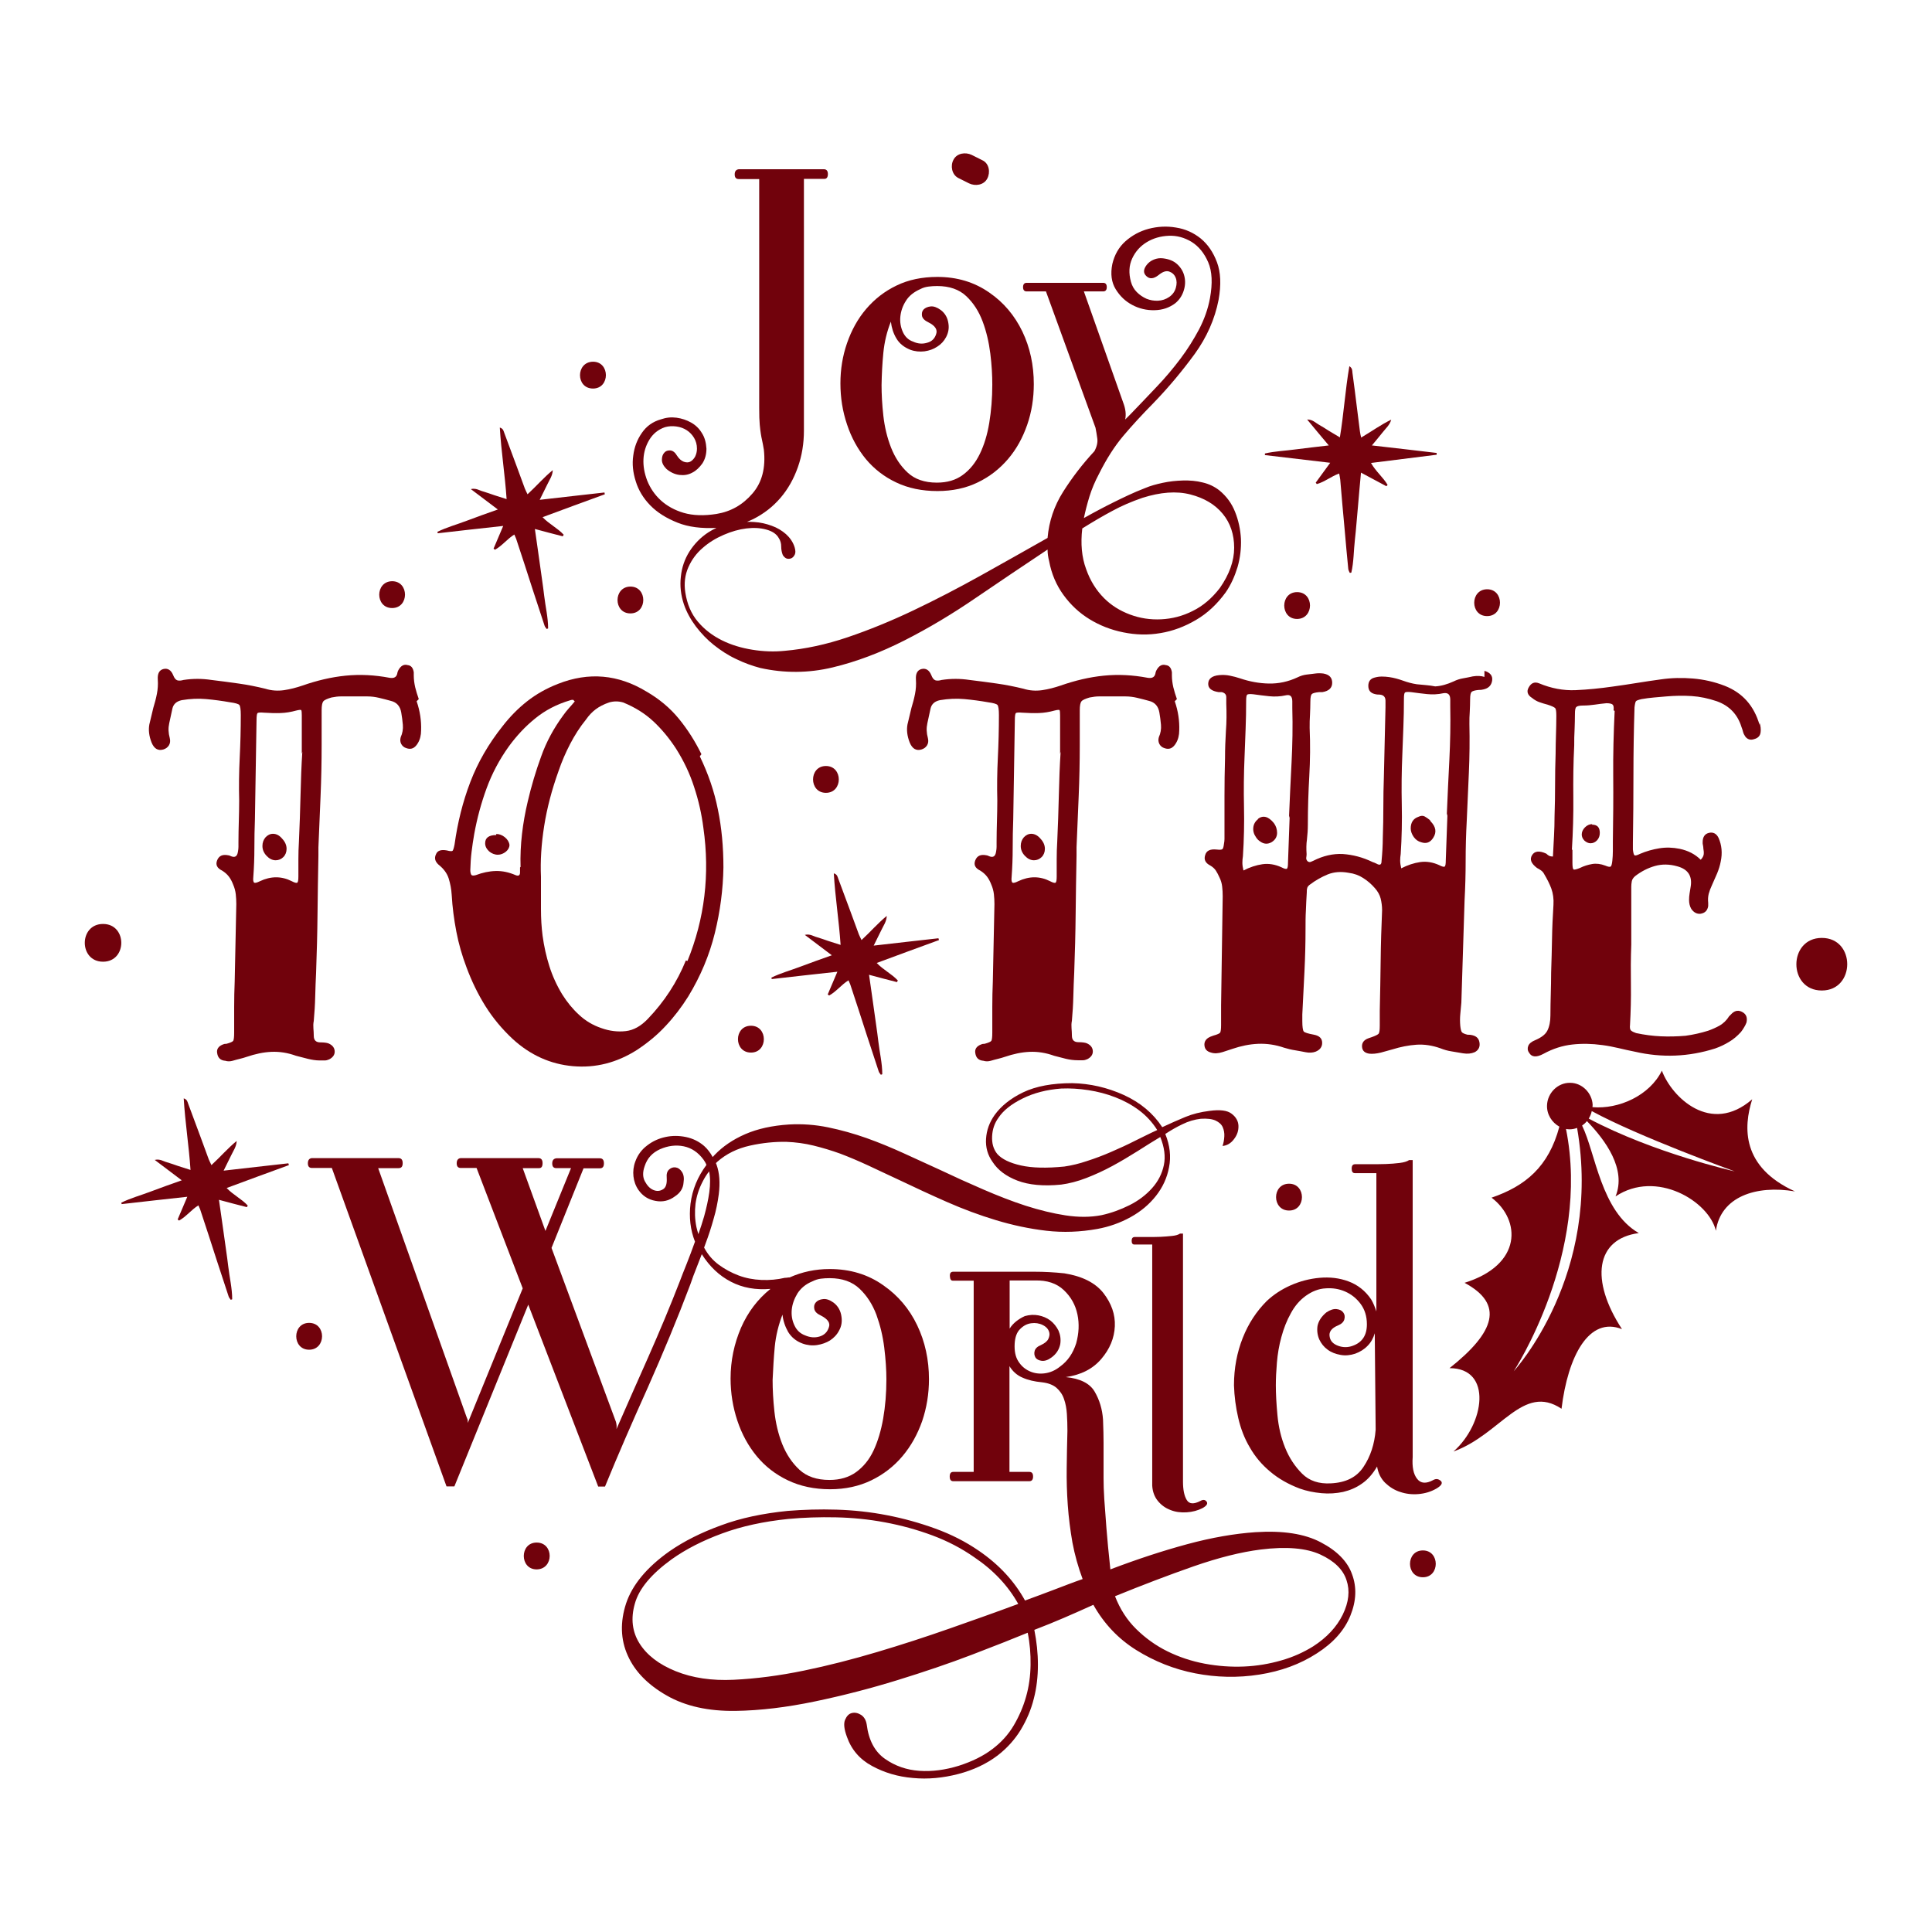 <?xml version="1.0" encoding="utf-8"?>
<!-- Generator: Adobe Illustrator 22.0.0, SVG Export Plug-In . SVG Version: 6.00 Build 0)  -->
<svg version="1.1" id="Layer_1" xmlns="http://www.w3.org/2000/svg" xmlns:xlink="http://www.w3.org/1999/xlink" x="0px" y="0px"
	 viewBox="0 0 1080 1080" style="enable-background:new 0 0 1080 1080;" xml:space="preserve">
<style type="text/css">
	.st0{fill:#71020C;}
</style>
<g>
	<path class="st0" d="M385.9,718c1-2.9,2.2-6.3,3.8-10.2c0.9-2.2,1.7-4.4,2.6-6.7c0,0,0,0,0,0c4.3,6.8,9.7,12,16.3,15.4
		c6.5,3.4,13.9,4.7,22.1,4c-7.1,5.7-12.6,12.9-16.5,21.8c-3.8,8.9-5.8,18.3-5.8,28.3c0,8.2,1.3,16.1,3.8,23.6
		c2.5,7.5,6.1,14.1,10.8,19.8c4.7,5.7,10.5,10.2,17.4,13.5c6.9,3.3,14.8,5,23.6,5c8.6,0,16.3-1.7,23.1-5c6.8-3.3,12.6-7.8,17.4-13.5
		c4.8-5.7,8.4-12.2,11-19.6c2.5-7.4,3.8-15.2,3.8-23.4c0-10.9-2.2-21-6.6-30.2c-4.4-9.2-10.7-16.6-18.9-22.3
		c-8.6-6.1-18.6-9.1-30-9.1c-8,0-15.5,1.6-22.4,4.7c-0.4,0-0.8,0-1.3,0.1c-0.5,0.1-0.9,0.1-1.3,0.1c-4.3,1-8.7,1.4-13.2,1.2
		c-4.5-0.2-8.7-1-12.7-2.5c-4-1.5-7.7-3.5-11.1-6c-3.4-2.5-6.1-5.7-8.1-9.4c0-0.1-0.1-0.1-0.1-0.2c0.3-0.7,0.5-1.4,0.8-2.2
		c1.7-4.5,3.2-9.1,4.5-13.8c1.4-4.7,2.3-9.3,2.9-13.8c0.8-6.4,0.4-11.9-1.2-16.4c-0.1-0.4-0.3-0.7-0.4-1c0.2-0.2,0.5-0.5,0.7-0.7
		c5.1-4.5,11.2-7.5,18.4-9.1c7.2-1.6,14-2.2,20.2-2.1c5.3,0.2,10.4,0.9,15.3,2.1c4.9,1.2,9.9,2.7,14.9,4.5c5,1.9,10.2,4.1,15.6,6.6
		c5.4,2.5,11.2,5.3,17.5,8.2c8.6,4.1,17.4,8.2,26.5,12.2c9.1,4,18.2,7.4,27.5,10.2c9.3,2.8,18.6,4.8,28.1,5.9c9.5,1.1,19,0.7,28.5-1
		c6.6-1.2,12.8-3.4,18.6-6.6c5.8-3.2,10.5-7.2,14.2-11.9c3.7-4.7,6.2-10,7.3-16c1.2-6,0.5-12.2-2.1-18.6c2.9-1.9,6.1-3.8,9.5-5.4
		c3.4-1.7,6.9-2.7,10.4-3.1c3.5-0.2,6.2,0.1,8.2,1c1.9,0.9,3.3,2.1,4,3.7c0.7,1.6,1,3.3,0.9,5.1c-0.1,1.9-0.4,3.7-1,5.4
		c2.5-0.2,4.7-1.5,6.4-3.8c1.8-2.3,2.6-4.8,2.5-7.5c-0.1-2.6-1.4-4.9-3.8-6.7c-2.4-1.9-6.6-2.4-12.4-1.6c-4.9,0.6-9.4,1.7-13.5,3.4
		c-4.1,1.7-8.4,3.6-12.9,5.7c-5.1-7.8-12.3-13.8-21.5-18c-9.3-4.2-18.9-6.4-28.8-6.6c-11.1,0-20.3,1.7-27.4,5.1
		c-7.1,3.4-12.4,7.7-16,12.7c-2.9,4.1-4.5,8.5-4.8,13.3c-0.3,4.8,0.9,9.1,3.7,13c2.9,4.5,7.6,8,13.9,10.4c6.3,2.4,14.5,3.2,24.4,2.2
		c4.5-0.6,9.2-1.8,14.1-3.7c4.9-1.9,9.7-4.1,14.5-6.7c4.8-2.6,9.5-5.4,14.1-8.3c4.6-2.9,8.8-5.6,12.7-7.9c2.3,5.7,3,10.9,2,15.7
		c-1,4.8-3.2,9.1-6.6,12.9c-3.4,3.8-7.6,7-12.6,9.5c-5,2.5-10.2,4.4-15.7,5.6c-6.2,1.2-12.9,1.2-20.1,0.1
		c-7.1-1.1-14.5-2.9-22.3-5.4c-7.7-2.5-15.6-5.6-23.7-9.1c-8.1-3.5-16.3-7.2-24.5-11.1c-6.4-2.9-13.1-6-19.9-9.1
		c-6.8-3.1-13.8-6-20.8-8.5c-7.1-2.5-14.2-4.5-21.5-6c-7.3-1.5-14.5-2-21.8-1.6c-9.4,0.6-17.6,2.4-24.5,5.4
		c-6.9,3-12.6,6.9-17.1,11.6c-0.4,0.4-0.7,0.8-1.1,1.2c-1.3-2.4-2.9-4.5-4.8-6.2c-2.9-2.5-6.3-4.2-10.2-5c-3.9-0.8-7.7-0.8-11.4,0
		c-3.7,0.8-7.1,2.3-10.2,4.7c-3.1,2.3-5.4,5.4-6.7,9.1c-1,2.7-1.3,5.5-1,8.2c0.3,2.7,1.2,5.3,2.8,7.6c2.3,3.3,5.5,5.4,9.5,6.1
		c4,0.8,7.7-0.1,11-2.6c2.9-1.9,4.5-4.5,4.7-7.6c0.4-2.5,0.1-4.5-0.9-6c-1-1.5-2.1-2.3-3.5-2.5c-1.4-0.2-2.6,0.2-3.7,1.2
		c-1.1,1-1.5,2.5-1.3,4.7c0.2,3.3-0.5,5.5-2.2,6.4c-1.7,1-3.4,1.1-5.3,0.3c-1.9-0.8-3.4-2.4-4.7-4.8c-1.3-2.4-1.3-5.3-0.1-8.6
		c1.4-4.3,4.2-7.4,8.6-9.4c4.4-1.9,8.8-2.5,13.2-1.6c4.4,0.9,8.1,3.4,11.1,7.5c0.6,0.9,1.2,1.8,1.6,2.9c-4.9,6.6-7.9,13.8-8.9,21.7
		c-0.9,7.5-0.1,14.6,2.5,21.2c-1.6,4.5-3.2,8.7-4.7,12.5c-1.6,3.9-2.8,7.1-3.8,9.7c-5.3,13.7-11.2,27.8-17.7,42.5
		c-6.5,14.6-12.4,28-17.7,40.1c0.2-1.4,0.1-2.7-0.3-4.1l-36-97.2l17.9-44.5h9.1c1.6,0,2.3-0.9,2.3-2.8c0-1.9-0.8-2.8-2.3-2.8h-24.3
		c-1.6,0.2-2.3,1.2-2.3,2.9c0,1.8,0.8,2.6,2.3,2.6h8.2l-14.3,35.1L292.2,653h9.1c1.4,0,2-0.9,2-2.8c0-1.9-0.8-2.8-2.3-2.8h-43.6
		c-1.4,0.2-2.1,1.2-2.1,2.9c0,1.8,0.8,2.6,2.3,2.6h8.8l25.8,67.3l-30.7,75.2c0-1,0-1.6-0.1-1.8c-0.1-0.2-0.3-0.8-0.7-1.8L211.4,653
		h11.4c1.6,0,2.3-0.9,2.3-2.8c0-1.9-0.8-2.8-2.3-2.8h-48.6c-1.4,0.2-2.1,1.2-2.1,2.9c0,1.8,0.8,2.6,2.3,2.6h11.1l64.1,178h4.4
		l41.3-101.6L334.4,831h3.8c7.2-17.6,15.2-36,23.9-55.3C370.7,756.3,378.7,737.1,385.9,718z M433.1,752.8c0.6-6.2,2.1-12.2,4.3-17.9
		c0.4,3.5,1.5,6.7,3.2,9.7c1.8,2.9,4.4,5.1,7.9,6.4c2.7,1,5.5,1.3,8.2,0.9c2.7-0.4,5.2-1.3,7.3-2.6c2.1-1.4,3.9-3.2,5.1-5.6
		c1.3-2.3,1.7-4.9,1.3-7.6c-0.4-3.3-1.9-6-4.4-7.9c-2.2-1.6-4.1-2.2-5.9-2c-1.8,0.2-3.1,0.8-4,1.8c-0.9,1-1.2,2.2-0.9,3.7
		s1.5,2.7,3.7,3.7c3.9,2,5.4,4.2,4.4,6.7c-0.8,2.5-2.5,4.2-5.1,5c-2.6,0.8-5.3,0.6-8.1-0.6c-2.7-1-4.7-2.8-6-5.6
		c-1.3-2.7-1.8-5.7-1.5-8.8c0.3-3.1,1.4-6.1,3.2-9.1c1.9-2.9,4.6-5.2,8.3-6.7c1.6-0.8,3.1-1.3,4.7-1.5c1.6-0.2,3.2-0.3,5-0.3
		c7,0,12.6,2,16.7,5.9c4.1,3.9,7.2,8.7,9.4,14.5c2.1,5.8,3.6,11.9,4.4,18.4c0.8,6.5,1.2,12.4,1.2,17.7c0,7.8-0.6,15.1-1.8,22
		c-1.2,6.8-3,12.8-5.4,17.9c-2.4,5.1-5.7,9.1-9.7,12c-4,2.9-9,4.4-14.9,4.4c-7.1,0-12.7-1.9-16.8-5.7c-4.1-3.8-7.3-8.6-9.6-14.3
		c-2.3-5.8-3.7-11.9-4.4-18.3c-0.7-6.4-1-12.3-1-17.6C432.2,765.2,432.5,759.1,433.1,752.8z M634.5,637.7c-4.3,2.2-8.7,4.2-13.3,6.2
		c-4.6,2-9.1,3.7-13.5,5.1c-4.4,1.5-8.6,2.5-12.7,3.1c-10,1-18.1,0.8-24.3-0.6c-6.2-1.4-10.6-3.5-13.2-6.4c-2.2-2.7-3.1-6-2.9-10
		c0.2-3.9,1.4-7.3,3.5-10.2c2.7-4.1,7.2-7.7,13.5-10.8c6.2-3.1,13.5-5,21.7-5.6c4.9-0.2,9.9,0.1,15.1,0.9c5.2,0.8,10.2,2.1,15.1,4
		c4.9,1.9,9.3,4.3,13.3,7.3c4,3,7.4,6.7,10.1,11C642.9,633.5,638.8,635.6,634.5,637.7z M388.8,672.9c0.6-4.3,1.9-8.4,4-12.4
		c1-2,2.2-3.9,3.6-5.7c0.7,3.3,0.7,7.2,0.1,11.7c-0.6,4.3-1.6,8.8-2.9,13.5c-1,3.3-2,6.6-3.2,9.9c-0.4-1.3-0.8-2.7-1.1-4
		C388.4,681.5,388.3,677.2,388.8,672.9z"/>
	<path class="st0" d="M738.4,862.2c-9-4.8-21.2-6.7-36.6-5.7c-11.7,0.8-24.4,3-38.1,6.7c-13.7,3.7-28,8.4-43,14.1
		c-1-9.2-1.7-16.9-2.2-23.1c-0.5-6.2-0.9-11.7-1.2-16.2c-0.3-4.6-0.4-8.5-0.4-11.7s0-6.4,0-9.7s0-6.6,0-10.1c0-3.5-0.1-7.8-0.3-12.9
		c-0.4-5.9-2-11.1-4.7-15.7c-2.7-4.6-8.1-7.3-16.1-8.1c8.4-1.2,15-4.5,19.8-10.1c4.8-5.6,7.3-11.7,7.6-18.3
		c0.3-6.6-1.9-12.8-6.4-18.6c-4.6-5.8-11.9-9.4-21.8-11c-5.7-0.6-11.2-0.9-16.7-0.9h-45.4c-1.4,0-2,0.8-1.9,2.5
		c0.1,1.7,0.6,2.5,1.6,2.5h11.7v106.9h-11.4c-1.4,0-2,0.9-2,2.6c0,1.8,0.7,2.6,2,2.6h42.5c1.4,0,2.1-0.9,2.1-2.6
		c0-1.8-0.7-2.6-2.1-2.6h-11.1v-59.1c1.8,2.9,4.2,5.1,7.3,6.4c3.1,1.4,6.7,2.2,10.8,2.6c3.5,0.4,6.2,1.4,8.2,3.1
		c1.9,1.7,3.4,3.8,4.2,6.3c0.9,2.5,1.4,5.3,1.6,8.3c0.2,3,0.3,6.2,0.3,9.5c-0.2,6.8-0.3,13.7-0.4,20.6c-0.1,6.9,0.1,13.9,0.6,20.9
		c0.5,7,1.4,14,2.6,20.9c1.3,6.9,3.2,13.7,5.7,20.4c-5.5,1.9-10.8,4-16.1,6c-5.3,2-10.6,4-16.1,6c-5.9-10.7-14.4-20-25.8-27.8
		c-7.4-5.1-15.5-9.2-24.3-12.4s-17.8-5.7-27.1-7.5c-9.3-1.8-18.6-2.8-28.1-3.1c-9.5-0.3-18.6,0-27.4,0.7c-13.9,1.4-26.3,4-37.3,8.1
		c-11,4-20.6,8.8-28.8,14.5c-12.7,9-20.7,18.7-24.2,29.1c-3.4,10.4-3.1,20.2,0.9,29.1c4,9,11.3,16.4,21.8,22.4
		c10.5,6,23.3,8.8,38.4,8.6c13.9-0.2,28.7-2,44.5-5.3c15.8-3.3,31.2-7.3,46.1-11.9c14.9-4.6,28.8-9.3,41.6-14.2
		c12.8-4.9,23.2-9,31.2-12.3c1.2,5.9,1.7,11.9,1.6,18c-0.1,6.2-0.9,12.1-2.5,17.7c-1.6,5.7-3.9,11-6.9,16.1c-3,5.1-7,9.5-11.9,13.2
		c-5.1,3.9-11.4,7-18.9,9.4c-7.5,2.3-14.8,3.3-22,2.8c-7.1-0.5-13.5-2.7-19.2-6.7c-5.7-4-9.1-10.4-10.2-19.2
		c-0.4-2.5-1.5-4.3-3.2-5.4c-1.8-1.1-3.5-1.4-5.1-1c-1.7,0.4-2.9,1.7-3.8,3.8c-0.9,2.1-0.5,5.3,1,9.4c2.5,7.2,7.2,12.7,14.1,16.4
		c6.8,3.7,14.4,6,22.8,6.7c8.4,0.8,16.8,0,25.3-2.2c8.5-2.2,15.9-5.7,22.1-10.4c5.3-4.1,9.6-8.9,12.9-14.3
		c3.3-5.5,5.8-11.3,7.3-17.4c1.6-6.1,2.3-12.5,2.3-19c0-6.5-0.7-13-2-19.5c5.7-2.2,11.2-4.4,16.5-6.7c5.4-2.3,10.9-4.8,16.5-7.3
		c5.9,10.5,13.9,19,24,25.3c10.1,6.3,21.1,10.7,32.9,13c11.8,2.3,23.8,2.6,35.9,0.7c12.1-1.9,22.8-5.8,32.2-11.9
		c9.2-5.9,15.4-12.9,18.7-21.1c3.3-8.2,3.6-15.9,0.9-23.1C753.3,872.9,747.4,866.9,738.4,862.2z M592.6,763.9
		c-2.7,2.2-5.6,3.4-8.6,3.8c-3,0.4-5.9,0-8.5-1.2c-2.6-1.2-4.7-3-6.3-5.6c-1.6-2.5-2.2-5.8-2-9.7c0.2-3.7,1.2-6.5,3.1-8.3
		c1.9-1.9,3.9-2.9,6.2-3.2c2.2-0.3,4.4,0,6.4,1c2,1,3.3,2.4,3.7,4.4c0.2,1,0,2.1-0.6,3.4c-0.6,1.3-2,2.4-4.1,3.4
		c-2,0.8-3.1,1.9-3.5,3.2c-0.4,1.4-0.2,2.6,0.4,3.7c0.7,1.1,1.9,1.7,3.5,1.9c1.7,0.2,3.5-0.4,5.4-1.8c2.7-1.9,4.4-4.5,5-7.6
		c0.4-2.7,0-5.2-1-7.5c-1.1-2.2-2.6-4.1-4.5-5.6c-2-1.5-4.2-2.4-6.7-2.9c-2.5-0.5-5.1-0.3-7.6,0.4c-1.8,0.8-3.4,1.8-4.8,2.9
		c-1.5,1.2-2.7,2.5-3.7,4.1v-26.9h14.1c6.8-0.2,12.2,1.6,16.2,5.4c4,3.8,6.5,8.3,7.6,13.6c1.1,5.3,0.8,10.6-0.7,16.1
		C599.8,756.5,596.9,760.8,592.6,763.9z M531,910.3c-13.4,4.7-26.9,9.1-40.7,13.2c-13.8,4.1-27.4,7.6-41,10.4
		c-13.6,2.8-26.6,4.5-39.1,5.1c-12.3,0.6-23.1-1-32.5-4.8c-9.4-3.8-16.1-9-20.2-15.5c-4.1-6.5-5-14-2.6-22.3
		c2.3-8.3,9.2-16.5,20.5-24.7c8-5.7,17.4-10.5,28.3-14.5c10.8-4,23.2-6.7,37-8.1c8.6-0.8,17.5-1.1,26.6-0.9
		c9.2,0.2,18.3,1.1,27.4,2.8c9.1,1.7,17.9,4.1,26.5,7.3c8.6,3.2,16.4,7.3,23.4,12.2c10.7,7.2,18.9,15.9,24.6,26.1
		C557.1,901.1,544.4,905.6,531,910.3z M750.6,902.6c-3.4,6.9-8.9,12.8-16.5,17.7c-5.3,3.3-11.2,6-17.9,7.9
		c-6.6,1.9-13.6,3.1-20.8,3.4c-7.2,0.3-14.5-0.2-22-1.6c-7.4-1.4-14.3-3.7-20.8-6.9s-12.3-7.4-17.4-12.4
		c-5.2-5.1-9.1-11.2-11.9-18.4c15.2-6.2,29.9-11.8,43.9-16.7c14.1-4.9,26.5-8,37.5-9.4c14.4-1.8,25.6-0.8,33.4,2.8
		c7.8,3.6,12.7,8.4,14.6,14.3C754.7,889.2,754,895.6,750.6,902.6z"/>
	<path class="st0" d="M647.3,839.1c1.9,2.3,4.3,4,7,5c2.7,1.1,5.7,1.5,9,1.3c3.3-0.2,6.3-1,9-2.4c2.3-1.3,3-2.5,2.2-3.6
		c-0.8-1.1-2-1.2-3.4-0.4c-3.8,2-6.3,1.8-7.7-0.5c-1.4-2.3-2.1-5.7-2.1-10.3V689.6h-1.7c-1,0.7-2.5,1.1-4.5,1.3s-4.2,0.4-6.5,0.5
		c-2.3,0.1-4.8,0.1-7.3,0.1c-2.5,0-4.9,0-7,0c-1.1,0-1.7,0.7-1.7,2.1c0,1.4,0.5,2.1,1.5,2.1h10v134.8
		C644.3,833.9,645.4,836.8,647.3,839.1z"/>
	<path class="st0" d="M801.1,827.4c-3.9,2.1-6.9,1.9-8.9-0.7c-2.1-2.6-2.9-6.7-2.5-12.2v-166h-2c-1.2,0.8-2.9,1.3-5.3,1.6
		c-2.4,0.3-5,0.5-7.8,0.6c-2.8,0.1-5.7,0.1-8.7,0.1c-3,0-5.8,0-8.3,0c-1.4,0-2,0.8-2,2.5c0,1.7,0.6,2.5,1.8,2.5h12v77.3
		c-0.4-1.2-0.8-2.3-1.3-3.5c-0.5-1.2-1-2.2-1.6-3.2c-3.3-4.9-7.6-8.2-12.7-10.1c-5.1-1.9-10.5-2.5-16.1-2c-5.6,0.5-11,1.9-16.2,4.2
		c-5.2,2.3-9.7,5.3-13.4,8.8c-5.7,5.7-10.2,12.5-13.4,20.6c-3.2,8.1-4.9,16.9-4.9,26.5c0.2,6.2,1,12.3,2.4,18.3s3.5,11.5,6.5,16.5
		c2.9,5.1,6.7,9.6,11.4,13.5c4.6,3.9,10.1,7,16.4,9.4c3.9,1.4,8,2.2,12.2,2.6c4.2,0.4,8.3,0.1,12.1-0.7c3.8-0.9,7.4-2.4,10.6-4.7
		c3.2-2.2,6-5.4,8.4-9.5c0.6,3.7,2.1,6.7,4.5,9.1c2.4,2.3,5.2,4.1,8.4,5.1c3.2,1.1,6.6,1.5,10.2,1.2s7-1.3,10.1-3.1
		c2.7-1.6,3.6-3,2.5-4.2C804,826.6,802.7,826.5,801.1,827.4z M762.2,820c-3.8,5.8-9.9,8.8-18.2,9.2c-6.7,0.4-12.1-1.4-16.1-5.4
		c-4-4-7.2-8.8-9.5-14.5c-2.3-5.7-3.7-11.7-4.3-18.2c-0.6-6.4-0.9-12-0.9-16.7c0-3.7,0.2-8,0.6-12.7c0.4-4.8,1.2-9.6,2.5-14.3
		c1.3-4.8,3-9.2,5.3-13.3c2.2-4.1,5-7.3,8.3-9.7c3.5-2.5,7.2-4,11.1-4.2c3.9-0.3,7.6,0.3,11,1.8c3.4,1.5,6.3,3.8,8.6,6.9
		c2.3,3.1,3.5,6.9,3.5,11.4c0,6.1-2.6,10.1-7.9,12c-2.7,1-5.5,1-8.2,0c-2.7-1-4.3-2.6-4.7-5c-0.6-2.7,1-4.9,4.7-6.4
		c1.9-0.8,3.1-1.9,3.5-3.4c0.4-1.5,0.2-2.7-0.6-3.8c-0.8-1.1-2-1.7-3.7-1.9c-1.7-0.2-3.6,0.4-5.7,1.8c-2.7,2.2-4.4,4.7-5,7.6
		c-0.4,2.7,0,5.3,1,7.6c1.1,2.3,2.6,4.2,4.7,5.7c2,1.5,4.4,2.4,7.2,2.9c2.7,0.5,5.5,0.2,8.2-0.7c2.7-1,5-2.4,6.9-4.4
		c1.9-1.9,3.2-4.3,4-7l0.5,53.9C768.4,807.2,766.1,814.2,762.2,820z"/>
	<path class="st0" d="M363.5,282.5c3.9,4,9,7.2,15.3,9.7c6,2.4,13.2,3.3,21.7,2.9c-1.5,0.7-3,1.5-4.4,2.4c-4.5,2.9-8,6.6-10.7,10.8
		c-2.7,4.3-4.3,9-4.8,14.1c-0.6,5.1,0,10.3,1.7,15.4c1.5,4.4,3.8,8.5,6.7,12.4c3,3.9,6.3,7.4,10.1,10.4c3.8,3,7.9,5.7,12.4,7.8
		c4.5,2.2,9,3.8,13.5,5c13.5,3,27,2.9,40.4-0.3c13.4-3.2,26.8-8.3,40.2-15.1c13.4-6.8,26.8-14.8,40.2-24
		c13.4-9.1,26.7-18.1,39.8-26.8c0,2.1,0.3,4.3,0.9,6.6c1.3,7,4,13.3,8,18.8c4,5.5,8.8,10,14.5,13.5c5.7,3.5,12,6,19,7.4
		c6.9,1.4,13.8,1.6,20.7,0.4c6.8-1.1,13.5-3.6,19.8-7.3c6.4-3.7,11.9-8.9,16.7-15.5c2.9-4.2,5-8.9,6.6-14.1
		c1.5-5.2,2.1-10.5,1.9-15.8c-0.3-5.3-1.4-10.4-3.3-15.1c-1.9-4.8-4.8-8.7-8.8-12c-2.7-2.1-5.8-3.6-9.3-4.4c-3.5-0.9-7.2-1.2-11-1.1
		c-3.8,0.1-7.6,0.5-11.3,1.3c-3.7,0.8-7,1.7-9.8,2.9c-3.4,1.3-6.6,2.7-9.4,4c-2.9,1.3-5.6,2.7-8.3,4c-2.7,1.3-5.3,2.7-8,4.1
		c-2.7,1.4-5.5,3-8.6,4.7c0.8-3.8,1.8-7.8,3.1-12c1.3-4.2,3.1-8.5,5.4-12.8c4.2-8.4,8.7-15.4,13.5-21.1c4.8-5.7,10.5-11.9,17-18.5
		c8.6-8.9,16.2-18.1,23-27.4c6.7-9.3,11.2-19.4,13.3-30.2c1.5-8.4,1.2-15.4-0.9-21c-2.1-5.6-5.1-10-9.1-13.3
		c-4-3.2-8.6-5.3-13.8-6.1c-5.2-0.9-10.3-0.6-15.3,0.7c-4.9,1.3-9.3,3.7-13,7c-3.7,3.3-6.1,7.6-7.3,12.7c-1.1,5.5-0.5,10.2,1.9,14.1
		c2.4,3.9,5.5,6.8,9.3,8.8c3.8,2,7.9,3,12.4,2.9c4.5-0.1,8.3-1.4,11.6-3.9c2.3-1.9,3.8-4.2,4.7-7c0.9-2.8,1-5.4,0.4-8
		c-0.6-2.6-1.9-4.8-3.9-6.7c-2-1.9-4.7-3-8.1-3.4c-1.7-0.2-3.4,0-5.1,0.7c-1.7,0.7-3,1.7-4,3c-1.9,2.5-2,4.6-0.1,6.3
		c1.8,1.7,4,1.5,6.7-0.6c2.3-1.9,4.3-2.6,6-2c1.7,0.6,2.9,1.7,3.6,3.4c0.7,1.7,0.7,3.6,0.1,5.7c-0.6,2.1-1.8,3.8-3.7,5.1
		c-1.9,1.3-4,2-6.3,2.1c-2.3,0.1-4.4-0.3-6.4-1.1c-2-0.9-3.8-2.1-5.4-3.7c-1.6-1.6-2.7-3.6-3.3-5.8c-1.3-4.8-1.1-9.1,0.7-13
		c1.8-3.9,4.5-6.9,8.1-9.1c3.6-2.2,7.7-3.4,12.3-3.6c4.6-0.2,8.8,1,12.8,3.4c4,2.5,7.1,6.3,9.3,11.4c2.2,5.1,2.5,11.8,1,20
		c-1.1,6.1-3.2,11.9-6.1,17.5c-3,5.6-6.4,11.1-10.4,16.4c-4,5.3-8.4,10.6-13.3,15.7s-9.7,10.3-14.7,15.4l-2.9,2.9
		c0.6-2.9,0.2-6-1.1-9.4l-22-62.2h10.8c1.3,0,2-0.8,2-2.4c0-1.6-0.7-2.4-2-2.4h-42.8c-1.3,0-2,0.8-2,2.4c0,1.6,0.7,2.4,2,2.4h10.8
		l27.7,76.2c0.4,1.9,0.7,3.9,1,6c0.3,2.1-0.2,4.5-1.6,7.1c-6.7,7.2-12.5,14.8-17.5,22.7c-5,7.9-7.9,16.5-8.7,25.8
		c-12.4,7-24.9,14.1-37.5,21.1c-12.6,7-25.1,13.5-37.5,19.4c-12.4,5.9-24.6,10.9-36.7,15c-12.1,4.1-23.8,6.6-35.2,7.6
		c-5.9,0.6-11.9,0.4-18.1-0.6c-6.2-1-11.9-2.7-17.1-5.3c-5.2-2.6-9.7-6-13.4-10.4c-3.7-4.4-6-9.8-7-16.3c-0.8-5.1-0.2-9.8,1.7-14.1
		c1.9-4.3,4.6-7.9,8-10.8c3.4-3,7.3-5.4,11.7-7.3c4.4-1.9,8.6-3.1,12.7-3.6c4.1-0.5,7.8-0.3,11.1,0.6c3.3,0.9,5.7,2.4,7,4.7
		c1,1.5,1.4,3.1,1.4,4.8c0,1.7,0.3,3.3,0.9,4.8c0.6,0.9,1.3,1.6,2.1,1.9c0.9,0.3,1.7,0.2,2.6-0.1c0.9-0.4,1.5-1.1,2-2.1
		c0.5-1,0.4-2.4-0.1-4.1c-0.9-2.9-2.6-5.3-4.8-7.3c-2.3-2-4.9-3.6-8-4.7c-3-1.1-6.3-1.9-9.8-2.1c-1.4-0.1-2.7-0.1-4-0.1
		c1.2-0.5,2.4-1,3.6-1.6c5.9-3,10.9-6.9,15.1-11.8c4.2-4.9,7.4-10.6,9.7-17.1c2.3-6.5,3.4-13.3,3.4-20.5V100h11.4c1.3,0,2-0.9,2-2.7
		c0-1.8-0.8-2.7-2.3-2.7H413c-1.5,0.2-2.3,1.1-2.3,2.9s0.8,2.6,2.3,2.6h11.4V228c0,4.2,0.1,7.3,0.3,9.4c0.2,2.1,0.4,3.8,0.6,5
		c0.2,1.2,0.4,2.5,0.7,3.7c0.3,1.2,0.6,3,1,5.3c1.1,10.1-1,18.3-6.4,24.5c-5.4,6.3-12.1,10.1-20.1,11.4c-7,1.1-13.1,0.9-18.3-0.6
		c-5.1-1.5-9.4-3.9-12.8-7s-5.9-6.8-7.6-11c-1.6-4.2-2.3-8.2-2.1-12.1c0.2-3.9,1.3-7.5,3.3-10.8c2-3.3,4.9-5.7,8.7-7
		c2.1-0.6,4.2-0.7,6.4-0.4c2.2,0.3,4.1,1,5.8,2.1c1.7,1.1,3.1,2.6,4.1,4.3c1,1.7,1.6,3.7,1.6,6c0,1.7-0.4,3.2-1.1,4.6
		c-0.8,1.3-1.7,2.2-2.7,2.7c-1,0.5-2.2,0.5-3.6,0c-1.3-0.5-2.6-1.6-3.7-3.3c-1.1-1.9-2.4-2.9-3.8-3c-1.4-0.1-2.6,0.3-3.4,1.3
		c-0.9,1-1.3,2.3-1.3,4c0,1.7,0.9,3.4,2.6,5.1c2.3,1.9,4.7,3,7.3,3.3c2.6,0.3,4.9-0.1,7.1-1.3c2.2-1.1,4-2.9,5.6-5.1
		c1.5-2.3,2.3-5,2.3-8.3c-0.2-3.4-1-6.4-2.6-8.8c-1.5-2.5-3.5-4.4-6-5.8c-2.5-1.4-5.2-2.3-8.1-2.7c-3-0.4-5.8-0.1-8.7,0.9
		c-4.6,1.3-8.1,3.8-10.7,7.6c-2.6,3.7-4.2,7.9-4.8,12.6c-0.7,4.7-0.2,9.5,1.4,14.5C356.9,274,359.6,278.5,363.5,282.5z M605,295.4
		c6.1-3.8,11.7-7.1,16.8-9.8c5.1-2.8,10.7-5.2,16.8-7.3c10.1-3.2,19-3.9,26.8-1.9c7.8,2,13.8,5.6,18.1,10.8c4.3,5.2,6.4,11.6,6.4,19
		c0,7.4-2.7,14.9-8,22.5c-4.4,5.7-9.4,10-15.1,12.8c-5.7,2.9-11.6,4.4-17.7,4.7c-6.1,0.3-11.9-0.6-17.5-2.7
		c-5.6-2.1-10.4-5.1-14.4-9.1c-4.4-4.4-7.8-9.8-10.1-16.4C604.7,311.5,604,303.9,605,295.4z"/>
	<path class="st0" d="M484,256.6c4.6,5.5,10.2,9.9,17,13.1c6.7,3.2,14.4,4.8,23,4.8c8.4,0,15.9-1.6,22.5-4.8
		c6.7-3.2,12.3-7.6,17-13.1c4.7-5.5,8.2-11.9,10.7-19.1c2.5-7.2,3.7-14.8,3.7-22.8c0-10.6-2.1-20.4-6.4-29.4
		c-4.3-8.9-10.4-16.2-18.4-21.7c-8.4-5.9-18.1-8.8-29.1-8.8c-8.6,0-16.2,1.6-22.8,4.8c-6.7,3.2-12.3,7.6-17,13.1
		c-4.7,5.5-8.2,11.9-10.7,19.1c-2.5,7.2-3.7,14.7-3.7,22.5c0,8,1.2,15.6,3.7,23C475.9,244.6,479.5,251.1,484,256.6z M493.8,197.2
		c0.6-6.1,2-11.9,4.2-17.4c0.4,3.4,1.4,6.6,3.1,9.4c1.7,2.9,4.3,4.9,7.7,6.3c2.7,1,5.3,1.2,8,0.9c2.7-0.4,5-1.2,7.1-2.6
		c2.1-1.3,3.8-3.1,5-5.4c1.2-2.3,1.7-4.8,1.3-7.4c-0.4-3.2-1.8-5.8-4.3-7.7c-2.1-1.5-4-2.2-5.7-2c-1.7,0.2-3,0.8-3.9,1.7
		c-0.9,1-1.1,2.1-0.9,3.6c0.3,1.4,1.5,2.6,3.6,3.6c3.8,1.9,5.2,4.1,4.3,6.6c-0.8,2.5-2.4,4.1-5,4.8c-2.6,0.8-5.2,0.6-7.8-0.6
		c-2.7-0.9-4.6-2.8-5.8-5.4c-1.2-2.7-1.7-5.5-1.4-8.6c0.3-3,1.3-6,3.1-8.8c1.8-2.9,4.5-5,8.1-6.6c1.5-0.8,3-1.2,4.6-1.4
		c1.5-0.2,3.1-0.3,4.8-0.3c6.8,0,12.3,1.9,16.3,5.7c4,3.8,7,8.5,9.1,14.1c2.1,5.6,3.5,11.6,4.3,18c0.8,6.4,1.1,12.1,1.1,17.3
		c0,7.6-0.6,14.7-1.7,21.4c-1.1,6.7-2.9,12.5-5.3,17.4c-2.4,4.9-5.5,8.8-9.5,11.7c-3.9,2.9-8.7,4.3-14.5,4.3
		c-6.9,0-12.3-1.9-16.3-5.6c-4-3.7-7.1-8.4-9.3-14c-2.2-5.6-3.6-11.6-4.3-17.8c-0.7-6.3-1-12-1-17.1
		C492.9,209.3,493.2,203.3,493.8,197.2z"/>
	<path class="st0" d="M178.7,592.8c1,0,1.9,0,2.8,0c0.8,0,1.6-0.2,2.5-0.6c2-1,3.1-2.5,3.1-4.3c0-2-1.1-3.6-3.4-4.6
		c-1-0.4-2.6-0.6-4.6-0.6c-2.5,0-3.7-1.2-3.7-3.7c0-1.4-0.1-2.8-0.2-4.1c-0.1-1.3-0.1-2.7,0.2-4.2c0.4-4.5,0.7-9,0.8-13.5
		c0.1-4.5,0.3-9,0.5-13.5c0.4-11.1,0.7-22,0.8-32.7c0.1-10.8,0.3-21.7,0.5-32.7v-4.6c0.4-9.6,0.8-19.2,1.2-28.6
		c0.4-9.4,0.6-19,0.6-28.6V397c0-2.5,0.3-4.1,0.9-4.9c0.6-0.8,2.2-1.5,4.6-2.2c2-0.4,3.8-0.6,5.2-0.6h14.8c2.3,0,4.5,0.3,6.6,0.8
		c2.2,0.5,4.4,1.1,6.6,1.7c3.3,0.8,5.2,3,5.8,6.5c0.4,2.3,0.7,4.6,0.9,6.9c0.2,2.4-0.2,4.7-1.2,6.9c-0.4,1.4-0.3,2.7,0.3,3.8
		c0.6,1.1,1.5,1.9,2.8,2.3c2.7,1,4.8,0.1,6.5-2.8c1.2-2,1.8-4.4,1.8-7.1c0.2-5.3-0.6-10.8-2.5-16.3l1.2-1.2c-0.8-2.3-1.5-4.5-2-6.6
		c-0.5-2.2-0.8-4.4-0.8-6.6v-1.8c-0.4-2.5-1.5-3.8-3.4-4c-2.1-0.6-3.8,0.3-5.2,2.8c-0.4,0.8-0.6,1.4-0.6,1.8
		c-0.4,2.1-1.8,2.9-4.3,2.5c-8.4-1.6-16.6-2-24.6-1.2c-8,0.8-16,2.7-24,5.5c-3.5,1.2-7,2.1-10.4,2.6c-3.5,0.5-7,0.3-10.5-0.8
		c-4.9-1.2-9.9-2.2-14.9-2.9c-5-0.7-10.1-1.4-15.2-2c-2.7-0.4-5.3-0.6-7.8-0.6c-2.6,0-5.2,0.2-7.8,0.6c-1.4,0.4-2.6,0.5-3.5,0.2
		c-0.9-0.3-1.7-1.3-2.3-2.9c-1.2-2.9-3.1-4-5.5-3.4c-2.3,0.6-3.3,2.6-3.1,5.8c0.2,2.9,0,5.6-0.5,8.1c-0.5,2.6-1.2,5.2-2,7.8
		c-0.4,1.6-0.8,3.2-1.1,4.6c-0.3,1.4-0.7,3-1.1,4.6c-0.6,3.1-0.2,6.5,1.2,10.1c1.4,3.5,3.6,4.8,6.5,4c1.4-0.4,2.5-1.2,3.2-2.3
		c0.7-1.1,0.9-2.5,0.5-4.1c-0.8-2.9-0.9-5.6-0.3-8.3c0.6-2.7,1.2-5.4,1.8-8.3c0.6-2.5,2.4-4,5.2-4.6c4.7-0.8,9.3-1,13.7-0.6
		c4.4,0.4,8.9,1,13.4,1.8c2.9,0.4,4.6,0.9,5.1,1.5c0.5,0.6,0.8,2.5,0.8,5.5c0,8-0.2,16-0.6,24c-0.4,8-0.5,16-0.3,24
		c0,3.9-0.1,7.7-0.2,11.5c-0.1,3.8-0.2,7.6-0.2,11.5c0,1,0,1.9,0,2.8c0,0.8-0.1,1.7-0.3,2.8c-0.4,2.5-1.6,3.3-3.7,2.5
		c-0.8-0.4-1.4-0.6-1.8-0.6c-3.1-0.6-5.1,0.3-6.1,2.8c-1,2.5-0.1,4.4,2.8,5.8c1.6,1,2.9,2.2,3.8,3.4c0.9,1.2,1.7,2.7,2.3,4.3
		c0.8,1.8,1.3,3.7,1.5,5.5c0.2,1.8,0.3,3.7,0.3,5.5l-0.9,43.3c-0.2,4.7-0.3,9.5-0.3,14.3c0,4.8,0,9.6,0,14.3c0,2.5-0.2,3.9-0.5,4.5
		c-0.3,0.5-1.6,1.1-3.8,1.7c-0.8,0-1.4,0.1-1.8,0.3c-2.7,1-3.8,2.7-3.4,4.9c0.4,2.7,1.9,4.1,4.6,4.3c1.2,0.4,2.6,0.4,4,0
		c1.4-0.4,2.8-0.8,4.1-1.1c1.3-0.3,2.6-0.7,3.8-1.1c4.7-1.6,9.3-2.6,13.8-2.8c4.5-0.2,9.1,0.5,13.8,2.2c2.3,0.6,4.5,1.2,6.6,1.7
		S176.5,592.8,178.7,592.8z M168,444.5c-0.2,8.5-0.5,17.2-0.9,26c-0.2,3.3-0.3,6.5-0.3,9.7c0,3.2,0,6.4,0,9.7c0,2.1-0.2,3.2-0.6,3.5
		c-0.4,0.3-1.4,0.1-3.1-0.8c-5.7-2.9-11.7-2.9-17.8,0c-1.6,0.8-2.7,1.1-3.2,0.8c-0.5-0.3-0.7-1.4-0.5-3.2c0.4-5.3,0.6-10.7,0.6-16.1
		c0-5.4,0.1-10.8,0.3-16.1l0.9-55.3c0-2.3,0.2-3.6,0.5-4c0.3-0.4,1.6-0.5,3.8-0.3c3.1,0.2,6.1,0.3,9.1,0.2c3-0.1,5.9-0.6,8.8-1.4
		c1.6-0.4,2.6-0.5,2.8-0.2c0.2,0.3,0.3,1.3,0.3,2.9v21.5l0.3-1.2C168.5,427.8,168.2,436,168,444.5z"/>
	<path class="st0" d="M152.6,466.1c-1.6,0-3,0.7-4.2,2c-1.1,1.3-1.7,2.9-1.7,4.8c0,2.1,0.8,3.9,2.3,5.5c1.5,1.6,3.2,2.5,5.1,2.5
		c1.6,0,3.1-0.6,4.3-1.8c1.2-1.2,1.8-2.8,1.8-4.6c0-2-0.8-3.9-2.5-5.7C156.2,467,154.5,466.1,152.6,466.1z"/>
	<path class="st0" d="M278.3,477.8c1.6,0,3.1-0.6,4.5-1.7c1.3-1.1,2-2.4,2-3.8c-0.2-1.6-1.1-3.1-2.6-4.3c-1.5-1.2-3.1-1.8-4.8-1.8
		v0.6c-4.1,0-6.2,1.5-6.2,4.6c0,1.6,0.7,3.1,2.2,4.5C274.8,477.1,276.5,477.8,278.3,477.8z"/>
	<path class="st0" d="M250.8,491c0.9,2.9,1.5,5.9,1.7,9.2c0.4,7,1.3,13.8,2.6,20.6c1.3,6.8,3.2,13.4,5.7,20
		c2.9,7.8,6.4,15,10.6,21.7c4.2,6.7,9.3,12.8,15.2,18.3c9.8,9,21.1,14.1,33.7,15.2c12.6,1.1,24.5-1.9,35.8-9.1
		c5.9-3.9,11.3-8.3,16-13.4c4.7-5,8.9-10.5,12.6-16.4c7-11.5,11.9-23.3,14.9-35.5c3-12.2,4.6-24.4,4.8-36.7c0-11.5-1-22.3-3.1-32.4
		c-2-10.1-5.4-20-10.1-29.7l0.9-1.2c-3.5-7.2-7.7-13.8-12.6-19.8c-4.9-6-11-11.1-18.1-15.2c-15.8-9.6-32.3-11.1-49.5-4.3
		c-6.4,2.5-12.1,5.7-17.2,9.7c-5.1,4-9.7,8.7-13.8,14c-7.8,9.8-13.8,20.2-18,31.2c-4.2,11-7.1,22.6-8.8,34.9
		c-0.4,2.1-0.8,3.2-1.1,3.5c-0.3,0.3-1.4,0.3-3.2-0.2c-3.3-0.6-5.3,0.1-6.1,2.2c-1,2.1-0.5,4,1.5,5.8
		C248,485.6,249.9,488.2,250.8,491z M333,396.5c2-1.5,4.5-2.8,7.4-3.8c2.7-0.8,5.3-0.8,8,0c6.6,2.7,12.2,6.2,16.9,10.6
		c4.7,4.4,8.9,9.5,12.6,15.2c4.3,6.8,7.7,13.9,10.1,21.4c2.5,7.5,4.2,15.1,5.2,22.9c3.7,26,0.7,50.8-8.9,74.4l-0.9-0.3
		c-4.9,12.1-12,23-21.2,32.6c-3.9,4.1-8,6.4-12.4,6.9c-4.4,0.5-9,0-13.7-1.7c-4.7-1.6-8.9-4.1-12.4-7.4c-3.6-3.3-6.7-7.1-9.4-11.4
		c-3.1-5.1-5.5-10.4-7.2-15.8c-1.7-5.4-3-11.1-3.8-17.1c-0.6-4.7-0.9-9.6-0.9-14.8c0-5.1,0-11.2,0-18.1c-0.4-8.8,0.2-18.3,1.8-28.4
		c1.6-10.1,4.3-20.3,8-30.6c1.8-5.3,4-10.4,6.5-15.2c2.5-4.8,5.4-9.4,8.9-13.7C329.2,399.9,331,398,333,396.5z M263.6,476.3
		c0.4-3.3,0.9-6.7,1.5-10.1c1.6-8.8,3.9-17.3,6.9-25.5c3-8.2,7.1-16,12.4-23.4c4.3-5.9,9.2-11.2,14.8-15.7c5.5-4.5,12-7.9,19.4-10.1
		c0.4-0.2,1-0.3,1.8-0.3l0.9,0.9c-1,1.2-2.1,2.5-3.2,3.7c-1.1,1.2-2.2,2.6-3.2,4c-5.3,7.2-9.5,14.9-12.4,23.1
		c-3,8.2-5.5,16.6-7.5,25.2c-1.4,5.9-2.5,12-3.2,18.1c-0.7,6.1-1,12.3-0.8,18.4l-0.3,0.3v2.8c0,1.6-0.8,2.2-2.5,1.5
		c-3.7-1.6-7.4-2.4-11.1-2.3c-3.7,0.1-7.4,0.9-11.1,2.3c-1.4,0.4-2.3,0.3-2.6-0.3c-0.3-0.6-0.5-1.4-0.5-2.5
		C263,482.9,263.2,479.6,263.6,476.3z"/>
	<path class="st0" d="M648.1,415.9c0.6,1.1,1.5,1.9,2.8,2.3c2.7,1,4.8,0.1,6.5-2.8c1.2-2,1.8-4.4,1.8-7.1c0.2-5.3-0.6-10.8-2.5-16.3
		l1.2-1.2c-0.8-2.3-1.5-4.5-2-6.6c-0.5-2.2-0.8-4.4-0.8-6.6v-1.8c-0.4-2.5-1.5-3.8-3.4-4c-2.1-0.6-3.8,0.3-5.2,2.8
		c-0.4,0.8-0.6,1.4-0.6,1.8c-0.4,2.1-1.8,2.9-4.3,2.5c-8.4-1.6-16.6-2-24.6-1.2c-8,0.8-16,2.7-24,5.5c-3.5,1.2-7,2.1-10.4,2.6
		c-3.5,0.5-7,0.3-10.5-0.8c-4.9-1.2-9.9-2.2-14.9-2.9c-5-0.7-10.1-1.4-15.2-2c-2.7-0.4-5.3-0.6-7.8-0.6c-2.6,0-5.2,0.2-7.8,0.6
		c-1.4,0.4-2.6,0.5-3.5,0.2c-0.9-0.3-1.7-1.3-2.3-2.9c-1.2-2.9-3.1-4-5.5-3.4c-2.3,0.6-3.3,2.6-3.1,5.8c0.2,2.9,0,5.6-0.5,8.1
		c-0.5,2.6-1.2,5.2-2,7.8c-0.4,1.6-0.8,3.2-1.1,4.6c-0.3,1.4-0.7,3-1.1,4.6c-0.6,3.1-0.2,6.5,1.2,10.1c1.4,3.5,3.6,4.8,6.5,4
		c1.4-0.4,2.5-1.2,3.2-2.3c0.7-1.1,0.9-2.5,0.5-4.1c-0.8-2.9-0.9-5.6-0.3-8.3c0.6-2.7,1.2-5.4,1.8-8.3c0.6-2.5,2.4-4,5.2-4.6
		c4.7-0.8,9.3-1,13.7-0.6c4.4,0.4,8.9,1,13.4,1.8c2.9,0.4,4.6,0.9,5.1,1.5c0.5,0.6,0.8,2.5,0.8,5.5c0,8-0.2,16-0.6,24
		c-0.4,8-0.5,16-0.3,24c0,3.9-0.1,7.7-0.2,11.5c-0.1,3.8-0.2,7.6-0.2,11.5c0,1,0,1.9,0,2.8c0,0.8-0.1,1.7-0.3,2.8
		c-0.4,2.5-1.6,3.3-3.7,2.5c-0.8-0.4-1.4-0.6-1.8-0.6c-3.1-0.6-5.1,0.3-6.1,2.8c-1,2.5-0.1,4.4,2.8,5.8c1.6,1,2.9,2.2,3.8,3.4
		c0.9,1.2,1.7,2.7,2.3,4.3c0.8,1.8,1.3,3.7,1.5,5.5c0.2,1.8,0.3,3.7,0.3,5.5l-0.9,43.3c-0.2,4.7-0.3,9.5-0.3,14.3
		c0,4.8,0,9.6,0,14.3c0,2.5-0.2,3.9-0.5,4.5c-0.3,0.5-1.6,1.1-3.8,1.7c-0.8,0-1.4,0.1-1.8,0.3c-2.7,1-3.8,2.7-3.4,4.9
		c0.4,2.7,1.9,4.1,4.6,4.3c1.2,0.4,2.6,0.4,4,0c1.4-0.4,2.8-0.8,4.1-1.1c1.3-0.3,2.6-0.7,3.8-1.1c4.7-1.6,9.3-2.6,13.8-2.8
		c4.5-0.2,9.1,0.5,13.8,2.2c2.3,0.6,4.5,1.2,6.6,1.7s4.4,0.8,6.6,0.8c1,0,1.9,0,2.8,0c0.8,0,1.6-0.2,2.5-0.6c2-1,3.1-2.5,3.1-4.3
		c0-2-1.1-3.6-3.4-4.6c-1-0.4-2.6-0.6-4.6-0.6c-2.5,0-3.7-1.2-3.7-3.7c0-1.4-0.1-2.8-0.2-4.1c-0.1-1.3-0.1-2.7,0.2-4.2
		c0.4-4.5,0.7-9,0.8-13.5c0.1-4.5,0.3-9,0.5-13.5c0.4-11.1,0.7-22,0.8-32.7c0.1-10.8,0.3-21.7,0.5-32.7v-4.6
		c0.4-9.6,0.8-19.2,1.2-28.6c0.4-9.4,0.6-19,0.6-28.6V397c0-2.5,0.3-4.1,0.9-4.9c0.6-0.8,2.2-1.5,4.6-2.2c2-0.4,3.8-0.6,5.2-0.6
		h14.8c2.3,0,4.5,0.3,6.6,0.8c2.2,0.5,4.4,1.1,6.6,1.7c3.3,0.8,5.2,3,5.8,6.5c0.4,2.3,0.7,4.6,0.9,6.9c0.2,2.4-0.2,4.7-1.2,6.9
		C647.4,413.5,647.5,414.7,648.1,415.9z M591.9,444.5c-0.2,8.5-0.5,17.2-0.9,26c-0.2,3.3-0.3,6.5-0.3,9.7c0,3.2,0,6.4,0,9.7
		c0,2.1-0.2,3.2-0.6,3.5c-0.4,0.3-1.4,0.1-3.1-0.8c-5.7-2.9-11.7-2.9-17.8,0c-1.6,0.8-2.7,1.1-3.2,0.8c-0.5-0.3-0.7-1.4-0.5-3.2
		c0.4-5.3,0.6-10.7,0.6-16.1c0-5.4,0.1-10.8,0.3-16.1l0.9-55.3c0-2.3,0.2-3.6,0.5-4c0.3-0.4,1.6-0.5,3.8-0.3
		c3.1,0.2,6.1,0.3,9.1,0.2c3-0.1,5.9-0.6,8.8-1.4c1.6-0.4,2.6-0.5,2.8-0.2c0.2,0.3,0.3,1.3,0.3,2.9v21.5l0.3-1.2
		C592.4,427.8,592.1,436,591.9,444.5z"/>
	<path class="st0" d="M576.5,466.1c-1.6,0-3,0.7-4.2,2c-1.1,1.3-1.7,2.9-1.7,4.8c0,2.1,0.8,3.9,2.3,5.5c1.5,1.6,3.2,2.5,5.1,2.5
		c1.6,0,3.1-0.6,4.3-1.8c1.2-1.2,1.8-2.8,1.8-4.6c0-2-0.8-3.9-2.5-5.7C580.1,467,578.3,466.1,576.5,466.1z"/>
	<path class="st0" d="M703.1,457.8h0.3c-1.6,1.2-2.6,2.8-2.8,4.8c-0.2,1.9,0.3,3.7,1.5,5.4c0.6,1,1.4,1.8,2.5,2.5
		c2,1.4,4.1,1.5,6.2,0.3c2-1.2,3.1-3,3.1-5.2c0-2-0.6-3.9-1.8-5.5C709,456.3,706,455.6,703.1,457.8z"/>
	<path class="st0" d="M799.3,458.4c-1-0.8-2-1.5-2.9-2c-0.9-0.5-2.1-0.5-3.5,0.2c-2.9,1-4.3,3.2-4.3,6.5c0,1.6,0.6,3.2,1.7,4.8
		c1.1,1.5,2.5,2.5,4.1,2.9c2.9,1,5.1,0.2,6.8-2.5c2-3.1,1.5-6.1-1.5-9.2L799.3,458.4z"/>
	<path class="st0" d="M792,382.5c-2.7-0.4-5.2-1.1-7.7-2c-2.5-0.9-5-1.6-7.7-2c-1.4-0.2-2.8-0.3-4.2-0.3s-2.7,0.2-4.1,0.6
		c-2.3,0.6-3.4,2.2-3.4,4.6c0,2.5,1.2,4,3.7,4.6c0.6,0.2,1.5,0.3,2.8,0.3c2,0.2,3.1,1.3,3.1,3.4v3.7l-0.9,38.7
		c-0.2,5.7-0.3,11.4-0.3,17.1c0,5.6-0.1,11.3-0.3,17.1c0,2.3-0.1,4.4-0.2,6.5c-0.1,2.1-0.3,4.2-0.5,6.5c0,2.1-0.9,2.6-2.8,1.5
		c-0.8-0.4-1.5-0.7-2.2-0.9c-5.5-2.7-11.1-4.1-16.6-4.5c-5.5-0.3-11.1,1-16.6,3.8c-0.4,0.2-0.9,0.4-1.4,0.6
		c-0.5,0.2-1.1,0.1-1.7-0.3c-0.6-0.6-0.9-1.3-0.8-2c0.1-0.7,0.2-1.4,0.2-2c-0.2-2.9-0.2-5.6,0.2-8.3c0.3-2.7,0.5-5.4,0.5-8.3
		c0-9.2,0.3-18.2,0.8-27c0.5-8.8,0.6-17.8,0.2-27c0-2.5,0-4.9,0.2-7.4c0.1-2.5,0.2-4.9,0.2-7.4c0-2.3,0.3-3.6,0.8-4.1
		c0.5-0.5,1.9-0.9,4.1-1.1h1.8c3.7-0.6,5.5-2.4,5.5-5.2c0-2.9-1.6-4.6-4.9-5.2c-1.6-0.2-3.2-0.2-4.6,0c-1.6,0.2-3.3,0.4-4.9,0.6
		c-1.6,0.2-3.3,0.7-4.9,1.5c-5.3,2.5-10.7,3.6-16.1,3.5c-5.4-0.1-10.8-1.1-16.1-2.9c-1.8-0.6-3.7-1.1-5.7-1.5
		c-1.9-0.4-3.9-0.5-6-0.3c-4.1,0.4-6.1,2.1-6.1,4.9c0,2.5,1.9,4,5.8,4.6h1.8c1.6,0.4,2.5,1.3,2.5,2.8v3.7c0.2,5.1,0.2,10.2-0.2,15.2
		c-0.3,5-0.5,10.1-0.5,15.2c-0.2,7.2-0.3,14.2-0.3,21.2c0,7,0,14,0,21.2c0,1,0,1.9,0,2.8c0,0.8-0.1,1.7-0.3,2.8
		c-0.2,1.6-0.5,2.6-0.9,2.9c-0.4,0.3-1.4,0.4-3.1,0.2c-3.7-0.4-5.8,0.6-6.5,3.1c-0.8,2.5,0.1,4.4,2.8,5.8c1.4,0.8,2.5,1.8,3.2,2.9
		c0.7,1.1,1.4,2.4,2,3.8c0.8,1.6,1.3,3.3,1.5,5.1c0.2,1.7,0.3,3.5,0.3,5.4l-0.9,60.9v11.1c0,2.3-0.2,3.6-0.5,4.2
		c-0.3,0.5-1.6,1.1-3.8,1.7c-1.2,0.4-2.2,0.8-2.8,1.2c-1.6,1-2.4,2.5-2.2,4.3c0.2,2.1,1.4,3.4,3.7,4c1.8,0.6,4,0.5,6.5-0.3l5.5-1.8
		c4.7-1.6,9.5-2.6,14.3-2.8c4.8-0.2,9.7,0.5,14.6,2.2c2,0.6,4,1.1,6,1.4c1.9,0.3,3.9,0.7,6,1.1c2,0.4,3.9,0.3,5.5-0.3
		c2.5-1,3.7-2.7,3.7-4.9c0-2.5-1.5-4-4.6-4.6c-3.3-0.6-5.2-1.2-5.7-1.8c-0.5-0.6-0.8-2.6-0.8-5.8v-3.7c0.4-8,0.8-16,1.2-24
		c0.4-8,0.6-16,0.6-24c0-3.5,0-6.9,0.2-10.1c0.1-3.3,0.3-6.7,0.5-10.1c0-0.8,0-1.6,0.2-2.3c0.1-0.7,0.6-1.4,1.4-2
		c3.3-2.5,6.7-4.4,10.1-5.8c3.5-1.4,7.4-1.7,11.7-0.9c3.1,0.4,5.8,1.4,8.1,2.9c2.4,1.5,4.6,3.4,6.6,5.7c1.6,1.8,2.7,3.8,3.2,5.8
		c0.5,2.1,0.8,4.2,0.8,6.5c-0.4,9.4-0.7,18.8-0.8,28.1c-0.1,9.3-0.3,18.7-0.5,28.1v8.3c0,2.5-0.2,3.9-0.6,4.5c-0.4,0.5-1.7,1.2-4,2
		c-1.2,0.4-2.1,0.7-2.5,0.9c-2.1,1-3,2.6-2.8,4.6c0.2,2.1,1.5,3.3,4,3.7c1.8,0.2,4,0,6.5-0.6l6.5-1.8c4.5-1.4,9-2.3,13.4-2.6
		c4.4-0.3,8.9,0.4,13.4,2c2,0.8,4.1,1.4,6.1,1.7c2,0.3,4.2,0.7,6.5,1.1c2.5,0.4,4.6,0.2,6.5-0.6c2-1,3-2.7,2.8-4.9
		c-0.2-2.5-1.5-4-4-4.6c-0.6-0.2-1.5-0.3-2.8-0.3c-1.6-0.4-2.7-0.9-3.1-1.4c-0.4-0.5-0.7-1.7-0.9-3.5c-0.2-2.3-0.2-4.4,0-6.5
		c0.2-2,0.4-4.2,0.6-6.5l1.8-57.2c0.4-7.4,0.6-14.8,0.6-22.1s0.2-14.8,0.6-22.1c0.4-9.2,0.8-18.3,1.2-27.2c0.4-8.9,0.5-18,0.3-27.2
		c0-2.3,0-4.6,0.2-6.9c0.1-2.4,0.2-4.7,0.2-6.9c0-2.3,0.3-3.6,0.8-4.1c0.5-0.5,1.8-0.9,3.8-1.1c1.2,0,2.2-0.1,2.8-0.3
		c2.9-0.6,4.5-2.3,4.9-4.9c0.4-2.7-1-4.5-4.3-5.5v3.4c-1.8-0.6-4-0.7-6.5-0.3c-1.8,0.4-3.7,0.8-5.5,1.1c-1.8,0.3-3.6,0.9-5.2,1.7
		c-3.5,1.6-6.9,2.6-10.3,2.8C798.9,383,795.5,382.9,792,382.5z M722,426c-0.5,9.9-1,19.9-1.4,30l0.3,1.2l-0.9,24.9
		c0,2.1-0.2,3.2-0.6,3.5c-0.4,0.3-1.4,0.1-3.1-0.8c-3.5-1.6-7.1-2.2-10.6-1.7c-3.5,0.5-7.1,1.7-10.6,3.5c-0.4-1.6-0.6-3.1-0.6-4.3
		c0-1.2,0.1-2.5,0.3-3.7c0.6-9.2,0.8-18.4,0.6-27.7c-0.2-9.2-0.1-18.4,0.3-27.7c0.2-5.3,0.4-10.6,0.6-15.7
		c0.2-5.1,0.3-10.3,0.3-15.7c0-2,0.2-3.2,0.6-3.5c0.4-0.3,1.6-0.4,3.4-0.2c2.9,0.4,5.9,0.8,8.9,1.1c3,0.3,6.1,0.2,9.2-0.5
		c2.5-0.6,3.7,0.5,3.7,3.4v3.7C722.7,406.1,722.5,416.1,722,426z M810.7,391.1v3.7c0.2,10,0,20-0.5,30c-0.5,9.9-1,19.9-1.4,30
		l0.3,1.2l-0.9,24.9c0,2.1-0.2,3.2-0.6,3.5s-1.4,0.1-3.1-0.8c-3.5-1.6-7.1-2.2-10.6-1.7c-3.5,0.5-7.1,1.7-10.6,3.5
		c-0.4-1.6-0.6-3.1-0.6-4.3c0-1.2,0.1-2.5,0.3-3.7c0.6-9.2,0.8-18.4,0.6-27.7c-0.2-9.2-0.1-18.4,0.3-27.7c0.2-5.3,0.4-10.6,0.6-15.7
		c0.2-5.1,0.3-10.3,0.3-15.7c0-2,0.2-3.2,0.6-3.5c0.4-0.3,1.6-0.4,3.4-0.2c2.9,0.4,5.9,0.8,8.9,1.1c3,0.3,6.1,0.2,9.2-0.5
		C809.5,387.1,810.7,388.3,810.7,391.1z"/>
	<path class="st0" d="M889.1,471.4c1.4,0,2.7-0.6,3.7-1.7c1-1.1,1.5-2.5,1.5-4.1c0-3.1-1.4-4.6-4.3-4.6v-0.3c-1.4,0-2.8,0.6-4,1.8
		c-1.2,1.2-1.8,2.6-1.8,4c0,1.2,0.5,2.4,1.5,3.4C886.7,470.8,887.9,471.4,889.1,471.4z"/>
	<path class="st0" d="M856.5,390.2c1.2,1,2.6,1.8,4,2.3c1.4,0.5,3,1,4.6,1.4c2.5,0.8,3.9,1.5,4.3,2c0.4,0.5,0.6,1.9,0.6,4.2
		c0,3.5-0.1,7-0.2,10.6c-0.1,3.6-0.2,7.1-0.2,10.6c-0.2,5.9-0.3,11.8-0.3,17.5c0,5.7-0.1,11.6-0.3,17.5c0,3.7-0.1,7.4-0.3,11.1
		c-0.2,3.7-0.4,7.5-0.6,11.4c-1,0-1.8-0.2-2.3-0.5c-0.5-0.3-1-0.7-1.4-1.1c-3.9-1.8-6.6-1.5-8,0.9c-1.4,2.3-0.5,4.6,2.8,7.1
		c0.8,0.4,1.6,0.9,2.3,1.4c0.7,0.5,1.3,1.2,1.7,2c1.6,2.7,3,5.4,4,8.1c1,2.8,1.4,5.8,1.2,9.1c-0.4,6.4-0.7,12.7-0.8,18.9
		c-0.1,6.3-0.3,12.6-0.5,18.9c0,4.1-0.1,8.1-0.2,12c-0.1,3.9-0.2,7.9-0.2,12c0,3.5-0.6,6.3-1.7,8.5c-1.1,2.2-3.4,3.9-6.9,5.4
		c-2,0.8-3.3,1.9-3.8,3.2c-0.5,1.3-0.4,2.6,0.5,3.8c1.4,2.5,4.1,2.7,8,0.6c5.3-2.9,10.7-4.6,16.1-5.2c5.4-0.6,11-0.5,16.8,0.3
		c3.1,0.4,6.1,1,9.1,1.7c3,0.7,6,1.4,9.1,2c15.2,3.5,30.1,2.9,44.9-1.8c2.9-1,5.5-2.3,7.8-3.7c2.4-1.4,4.6-3.3,6.6-5.5
		c0.6-0.8,1.2-1.6,1.7-2.5c0.5-0.8,1-1.7,1.4-2.8c0.6-2.7-0.1-4.6-2.2-5.8c-2.1-1.2-4-1-5.8,0.6l-1.8,1.8c-1.4,2.3-3.2,3.9-5.2,5.1
		c-2,1.1-4.2,2.1-6.5,2.9c-3.9,1.2-8.1,2.2-12.6,2.8c-4.7,0.4-9.3,0.5-13.8,0.3c-4.5-0.2-9.1-0.8-13.8-1.8c-1.2-0.4-2.2-0.9-2.8-1.4
		c-0.6-0.5-0.8-1.6-0.6-3.2c0.4-7.4,0.6-14.8,0.5-22.3c-0.1-7.5-0.1-15,0.2-22.6v-32.3c0-1,0.1-2,0.3-3.1c0.2-1,0.8-1.9,1.8-2.8
		c3.5-2.7,7.2-4.6,11.1-5.7c3.9-1.1,8.1-1.1,12.6,0.2c5.9,1.6,8.4,5.4,7.4,11.4c-0.2,1.2-0.4,2.5-0.6,3.7c-0.2,1.2-0.3,2.5-0.3,3.7
		c0,1.8,0.4,3.5,1.2,4.9c1.4,2.1,3.2,3,5.2,2.8c2.5-0.4,3.9-1.8,4.3-4.3v-1.8c-0.2-1.8-0.1-3.5,0.3-5.1c0.4-1.5,1-3.1,1.8-4.8
		c1-2.3,2-4.5,2.9-6.6c0.9-2.2,1.6-4.4,2-6.6c1-4.7,0.6-9.1-1.2-13.2c-1.2-2.5-3.1-3.4-5.5-2.8c-2.3,0.6-3.4,2.4-3.4,5.2
		c0,0.6,0,1.2,0.2,1.8c0.1,0.6,0.2,1.2,0.2,1.8c0.2,1,0.3,2.1,0.2,3.1c-0.1,1-0.7,2.1-1.7,3.1c-3.1-3.1-7-5.1-11.7-6.1
		c-3.9-0.8-7.7-0.9-11.4-0.3c-3.7,0.6-7.3,1.6-10.8,3.1c-1.6,0.8-2.7,1.1-3.1,0.8c-0.4-0.3-0.7-1.4-0.9-3.2V471
		c0.2-12.7,0.3-25.3,0.3-37.8c0-12.5,0.2-25.1,0.6-37.8c0.2-1.8,0.5-3,0.8-3.4c0.3-0.4,1.4-0.8,3.2-1.2c2.3-0.4,4.6-0.7,6.9-0.9
		c2.4-0.2,4.7-0.4,6.9-0.6c4.7-0.4,9.4-0.5,14.1-0.2c4.7,0.3,9.4,1.3,14.1,2.9c7,2.5,11.6,7.3,13.8,14.4c0.4,1,0.7,2,0.9,2.8
		c0.2,0.8,0.6,1.6,1.2,2.5c1.2,1.6,2.9,2.2,4.9,1.5c2.3-0.6,3.5-1.9,3.7-4c0.2-1.6,0-3.4-0.6-5.2v1.2c-3.1-10.7-9.5-17.9-19.4-21.8
		c-5.9-2.3-11.9-3.6-17.8-4.1c-5.9-0.5-12-0.4-18.1,0.5c-4.5,0.6-9,1.3-13.4,2c-4.4,0.7-8.9,1.4-13.4,2c-7,1-13.9,1.7-20.7,2
		c-6.9,0.3-13.7-1-20.4-3.8c-2.5-1-4.4-0.3-5.8,2.2C853.2,386.5,853.9,388.6,856.5,390.2z M878.7,475c0.6-9.8,0.9-19.6,0.8-29.2
		c-0.1-9.6,0-19.4,0.5-29.2c0-2.9,0-5.8,0.2-8.8c0.1-3,0.2-5.9,0.2-8.8c0-2,0.2-3.3,0.8-3.8c0.5-0.5,1.8-0.8,3.8-0.8
		c2.2,0,4.4-0.2,6.5-0.5c2.1-0.3,4.3-0.6,6.5-0.8c1.8,0,3,0.3,3.5,0.8c0.5,0.5,0.7,1.6,0.5,3.2l0.6,0.3c-0.6,12.3-0.9,24.4-0.8,36.4
		c0.1,12,0,24.1-0.2,36.4c0,1.8,0,3.7,0,5.5c0,1.8-0.1,3.7-0.3,5.5c-0.2,1.8-0.5,2.9-0.9,3.2c-0.4,0.3-1.4,0.2-3-0.5
		c-2.6-1-5.1-1.3-7.4-0.9c-2.3,0.4-4.6,1.1-6.8,2.2c-2,0.8-3.2,1.1-3.6,0.8c-0.4-0.3-0.6-1.6-0.6-3.8V475z"/>
	<path class="st0" d="M979.5,614.5c-23.2,20.2-45-1.2-50.5-16c-6.8,13.9-24.1,21.7-38.8,20.4c0-0.4,0.1-0.9,0.1-1.3
		c-0.3-6.5-5.8-12.3-12.6-12.3c-7-0.1-12.7,5.8-12.9,12.6c-0.2,5,2.7,9.6,6.9,11.9c-6,22.5-19,33.2-37.9,39.7
		c16.4,12.5,17.3,37.5-15.1,47.6c22.2,11.9,17.1,27.5-8.4,47.7c24.2,0,19.6,31.3,2.2,46.6c26.4-9.5,38.8-38.3,60.4-23.9
		c3.6-29.6,15.4-51.8,33.8-44.5c-17.9-27.4-14.8-50.5,9.4-53.7c-21.2-12.2-24.1-44.6-31.7-60.1c1-0.7,1.9-1.5,2.7-2.5
		c10.4,10.7,22.2,26.9,16,42.1c22.8-15.2,52.2,2.7,56.1,19.2c2.7-19,22.4-25.7,44.2-22C973.5,652.4,974.5,630.2,979.5,614.5z
		 M846.2,766.5c0,0,43.2-65.7,29.2-135.4c0.6,0.1,1.3,0.2,2,0.2c1.5,0,2.9-0.3,4.2-0.8C895.9,712.7,846.2,766.5,846.2,766.5z
		 M888.1,625.3c0.8-1.3,1.4-2.7,1.7-4.2c26,14.2,79.9,33.7,79.9,33.7S924.7,644.7,888.1,625.3z"/>
	<path class="st0" d="M743.6,258.7c-2.9,4-5.5,7.5-8.1,11.1c0.2,0.3,0.4,0.5,0.6,0.8c4.4-1.2,8-4.3,12.5-5.9
		c0.2,1.2,0.5,2.3,0.6,3.4c0.8,9.4,1.6,18.9,2.5,28.3c0.6,7.2,1.3,14.5,2,21.7c0.1,0.7,0.5,1.4,0.8,2.1c0.3,0,0.6,0,0.9-0.1
		c1.4-6,1.3-12.3,2-18.4c0.7-6.1,1.1-12.2,1.7-18.4c0.5-6.2,1.1-12.4,1.7-19.1c5.1,2.7,9.6,5.1,14.2,7.6c0.2-0.2,0.4-0.5,0.7-0.7
		c-2.5-4.3-6.6-7.5-9.3-12.3c12.5-1.6,24.6-3.1,36.7-4.6c0-0.3,0-0.7,0-1c-11.9-1.4-23.7-2.8-36.2-4.2c2.3-2.8,4.2-5,6-7.3
		c1.7-2.2,4-4.1,4.8-7.1c-5.8,2.8-11,6.6-16.8,10c-0.3-1.4-0.6-2.4-0.7-3.5c-0.6-4.5-1.1-9-1.7-13.5c-0.8-6.5-1.6-12.9-2.5-19.4
		c-0.1-1.1,0-2.4-1.7-3.5c-2.3,13.4-3.1,26.5-5.3,39.8c-2.4-1.4-4.3-2.6-6.2-3.7c-1.9-1.2-3.7-2.4-5.7-3.5c-1.8-1-3.3-2.8-6.4-2.8
		c4.1,5,7.9,9.5,12.1,14.5c-6.6,0.8-12.5,1.4-18.4,2.2c-5.8,0.8-11.7,1-17.3,2.3c0,0.3,0,0.6,0,0.9
		C718.9,255.8,731,257.2,743.6,258.7z"/>
	<path class="st0" d="M281.3,294c-1.9,4.5-3.7,8.6-5.4,12.7c0.3,0.2,0.5,0.4,0.8,0.6c4-2.2,6.8-6,10.8-8.5c0.5,1.2,1,2.1,1.3,3.2
		c3,9,5.9,18,8.8,27c2.3,6.9,4.5,13.8,6.8,20.7c0.2,0.7,0.8,1.3,1.2,1.9c0.3-0.1,0.6-0.2,0.8-0.3c0-6.2-1.5-12.2-2.2-18.3
		c-0.7-6.1-1.7-12.2-2.5-18.3c-0.9-6.2-1.7-12.3-2.7-19c5.5,1.5,10.5,2.8,15.6,4.1c0.2-0.3,0.3-0.6,0.5-0.9
		c-3.4-3.7-8.1-5.9-11.8-9.8c11.8-4.4,23.3-8.6,34.8-12.8c-0.1-0.3-0.1-0.6-0.2-1c-11.9,1.3-23.7,2.7-36.2,4.1
		c1.6-3.2,2.9-5.8,4.2-8.5c1.2-2.6,3-4.9,3.1-8.1c-5,4.1-9.2,9-14.1,13.5c-0.6-1.3-1.1-2.2-1.5-3.2c-1.6-4.3-3.1-8.5-4.7-12.8
		c-2.3-6.1-4.5-12.2-6.8-18.3c-0.4-1-0.5-2.4-2.5-3c0.8,13.5,2.9,26.5,3.8,40c-2.7-0.9-4.8-1.5-6.9-2.2c-2.1-0.7-4.2-1.5-6.3-2.1
		c-2-0.5-3.8-2-6.8-1.3c5.1,3.9,9.8,7.4,15.1,11.4c-6.2,2.2-11.9,4.2-17.4,6.3c-5.5,2.1-11.1,3.6-16.4,6.2c0.1,0.3,0.2,0.6,0.2,0.8
		C256.6,296.7,268.7,295.4,281.3,294z"/>
	<path class="st0" d="M161.2,650.3c-11.9,1.3-23.7,2.7-36.2,4.1c1.6-3.2,2.9-5.8,4.2-8.5c1.2-2.6,3-4.9,3.1-8.1
		c-5,4.1-9.2,9-14.1,13.5c-0.6-1.3-1.1-2.2-1.5-3.2c-1.6-4.3-3.1-8.5-4.7-12.8c-2.3-6.1-4.5-12.2-6.8-18.3c-0.4-1-0.5-2.4-2.5-3
		c0.8,13.5,2.9,26.5,3.8,40c-2.7-0.9-4.8-1.5-6.9-2.2c-2.1-0.7-4.2-1.5-6.3-2.1c-2-0.5-3.8-2-6.8-1.3c5.1,3.9,9.8,7.4,15.1,11.4
		c-6.2,2.2-11.9,4.2-17.4,6.3c-5.5,2.1-11.1,3.6-16.4,6.2c0.1,0.3,0.2,0.6,0.2,0.8c12-1.4,24.1-2.7,36.7-4.1
		c-1.9,4.5-3.7,8.6-5.4,12.7c0.3,0.2,0.5,0.4,0.8,0.6c4-2.2,6.8-6,10.8-8.5c0.5,1.2,1,2.1,1.3,3.2c3,9,5.9,18,8.8,27
		c2.3,6.9,4.5,13.8,6.8,20.7c0.2,0.7,0.8,1.3,1.2,1.9c0.3-0.1,0.6-0.2,0.8-0.3c0-6.2-1.5-12.2-2.2-18.3c-0.7-6.1-1.7-12.2-2.5-18.3
		c-0.9-6.2-1.7-12.3-2.7-19c5.5,1.5,10.5,2.8,15.6,4.1c0.2-0.3,0.3-0.6,0.5-0.9c-3.4-3.7-8.1-5.9-11.8-9.8
		c11.8-4.4,23.3-8.6,34.8-12.8C161.4,650.9,161.3,650.6,161.2,650.3z"/>
	<path class="st0" d="M524.6,524.5c-11.9,1.3-23.7,2.7-36.2,4.1c1.6-3.2,2.9-5.8,4.2-8.5c1.2-2.6,3-4.9,3.1-8.1
		c-5,4.1-9.2,9-14.1,13.5c-0.6-1.3-1.1-2.2-1.5-3.2c-1.6-4.3-3.1-8.5-4.7-12.8c-2.3-6.1-4.5-12.2-6.8-18.3c-0.4-1-0.5-2.4-2.5-3
		c0.8,13.5,2.9,26.5,3.8,40c-2.7-0.9-4.8-1.5-6.9-2.2c-2.1-0.7-4.2-1.5-6.3-2.1c-2-0.5-3.8-2-6.8-1.3c5.1,3.9,9.8,7.4,15.1,11.4
		c-6.2,2.2-11.9,4.2-17.4,6.3c-5.5,2.1-11.1,3.6-16.4,6.2c0.1,0.3,0.2,0.6,0.2,0.8c12-1.4,24.1-2.7,36.7-4.1
		c-1.9,4.5-3.7,8.6-5.4,12.7c0.3,0.2,0.5,0.4,0.8,0.6c4-2.2,6.8-6,10.8-8.5c0.5,1.2,1,2.1,1.3,3.2c3,9,5.9,18,8.8,27
		c2.3,6.9,4.5,13.8,6.8,20.7c0.2,0.7,0.8,1.3,1.2,1.9c0.3-0.1,0.6-0.2,0.8-0.3c0-6.2-1.5-12.2-2.2-18.3c-0.7-6.1-1.7-12.2-2.5-18.3
		c-0.9-6.2-1.7-12.3-2.7-19c5.5,1.5,10.5,2.8,15.6,4.1c0.2-0.3,0.3-0.6,0.5-0.9c-3.4-3.7-8.1-5.9-11.8-9.8
		c11.8-4.4,23.3-8.6,34.8-12.8C524.8,525.1,524.7,524.8,524.6,524.5z"/>
	<path class="st0" d="M331.5,217.2c9.6,0,9.6-15,0-15C321.8,202.3,321.8,217.2,331.5,217.2z"/>
	<path class="st0" d="M219.2,339.9c9.6,0,9.6-15,0-15C209.6,325,209.6,339.9,219.2,339.9z"/>
	<path class="st0" d="M352.4,342.9c9.6,0,9.6-15,0-15C342.8,328,342.8,342.9,352.4,342.9z"/>
	<path class="st0" d="M57.6,516.5c-13.6,0-13.6,21.1,0,21.1C71.2,537.6,71.2,516.5,57.6,516.5z"/>
	<path class="st0" d="M172.8,739.5c-9.6,0-9.6,15,0,15C182.4,754.5,182.5,739.5,172.8,739.5z"/>
	<path class="st0" d="M300,862.3c-9.6,0-9.6,15,0,15C309.7,877.2,309.7,862.3,300,862.3z"/>
	<path class="st0" d="M461.7,428.2c-9.6,0-9.6,15,0,15C471.3,443.2,471.3,428.2,461.7,428.2z"/>
	<path class="st0" d="M419.8,588.4c9.6,0,9.6-15,0-15C410.1,573.4,410.1,588.4,419.8,588.4z"/>
	<path class="st0" d="M831.3,344.4c9.6,0,9.6-15,0-15C821.7,329.5,821.7,344.4,831.3,344.4z"/>
	<path class="st0" d="M725.1,331c-9.6,0-9.6,15,0,15C734.7,345.9,734.7,331,725.1,331z"/>
	<path class="st0" d="M535.7,99.5c2,1,4,2,6,3c3.5,1.7,8.3,1,10.2-2.7c1.8-3.4,1.1-8.4-2.7-10.2c-2-1-4-2-6-3
		c-3.5-1.7-8.3-1-10.2,2.7C531.2,92.6,532,97.6,535.7,99.5z"/>
	<path class="st0" d="M720.6,676.7c9.6,0,9.6-15,0-15C710.9,661.7,710.9,676.7,720.6,676.7z"/>
	<path class="st0" d="M795.4,866.7c-9.6,0-9.6,15,0,15C805,881.7,805,866.7,795.4,866.7z"/>
	<path class="st0" d="M1018.4,524.3c-18.9,0-19,29.4,0,29.4C1037.3,553.7,1037.4,524.3,1018.4,524.3z"/>
</g>
</svg>
